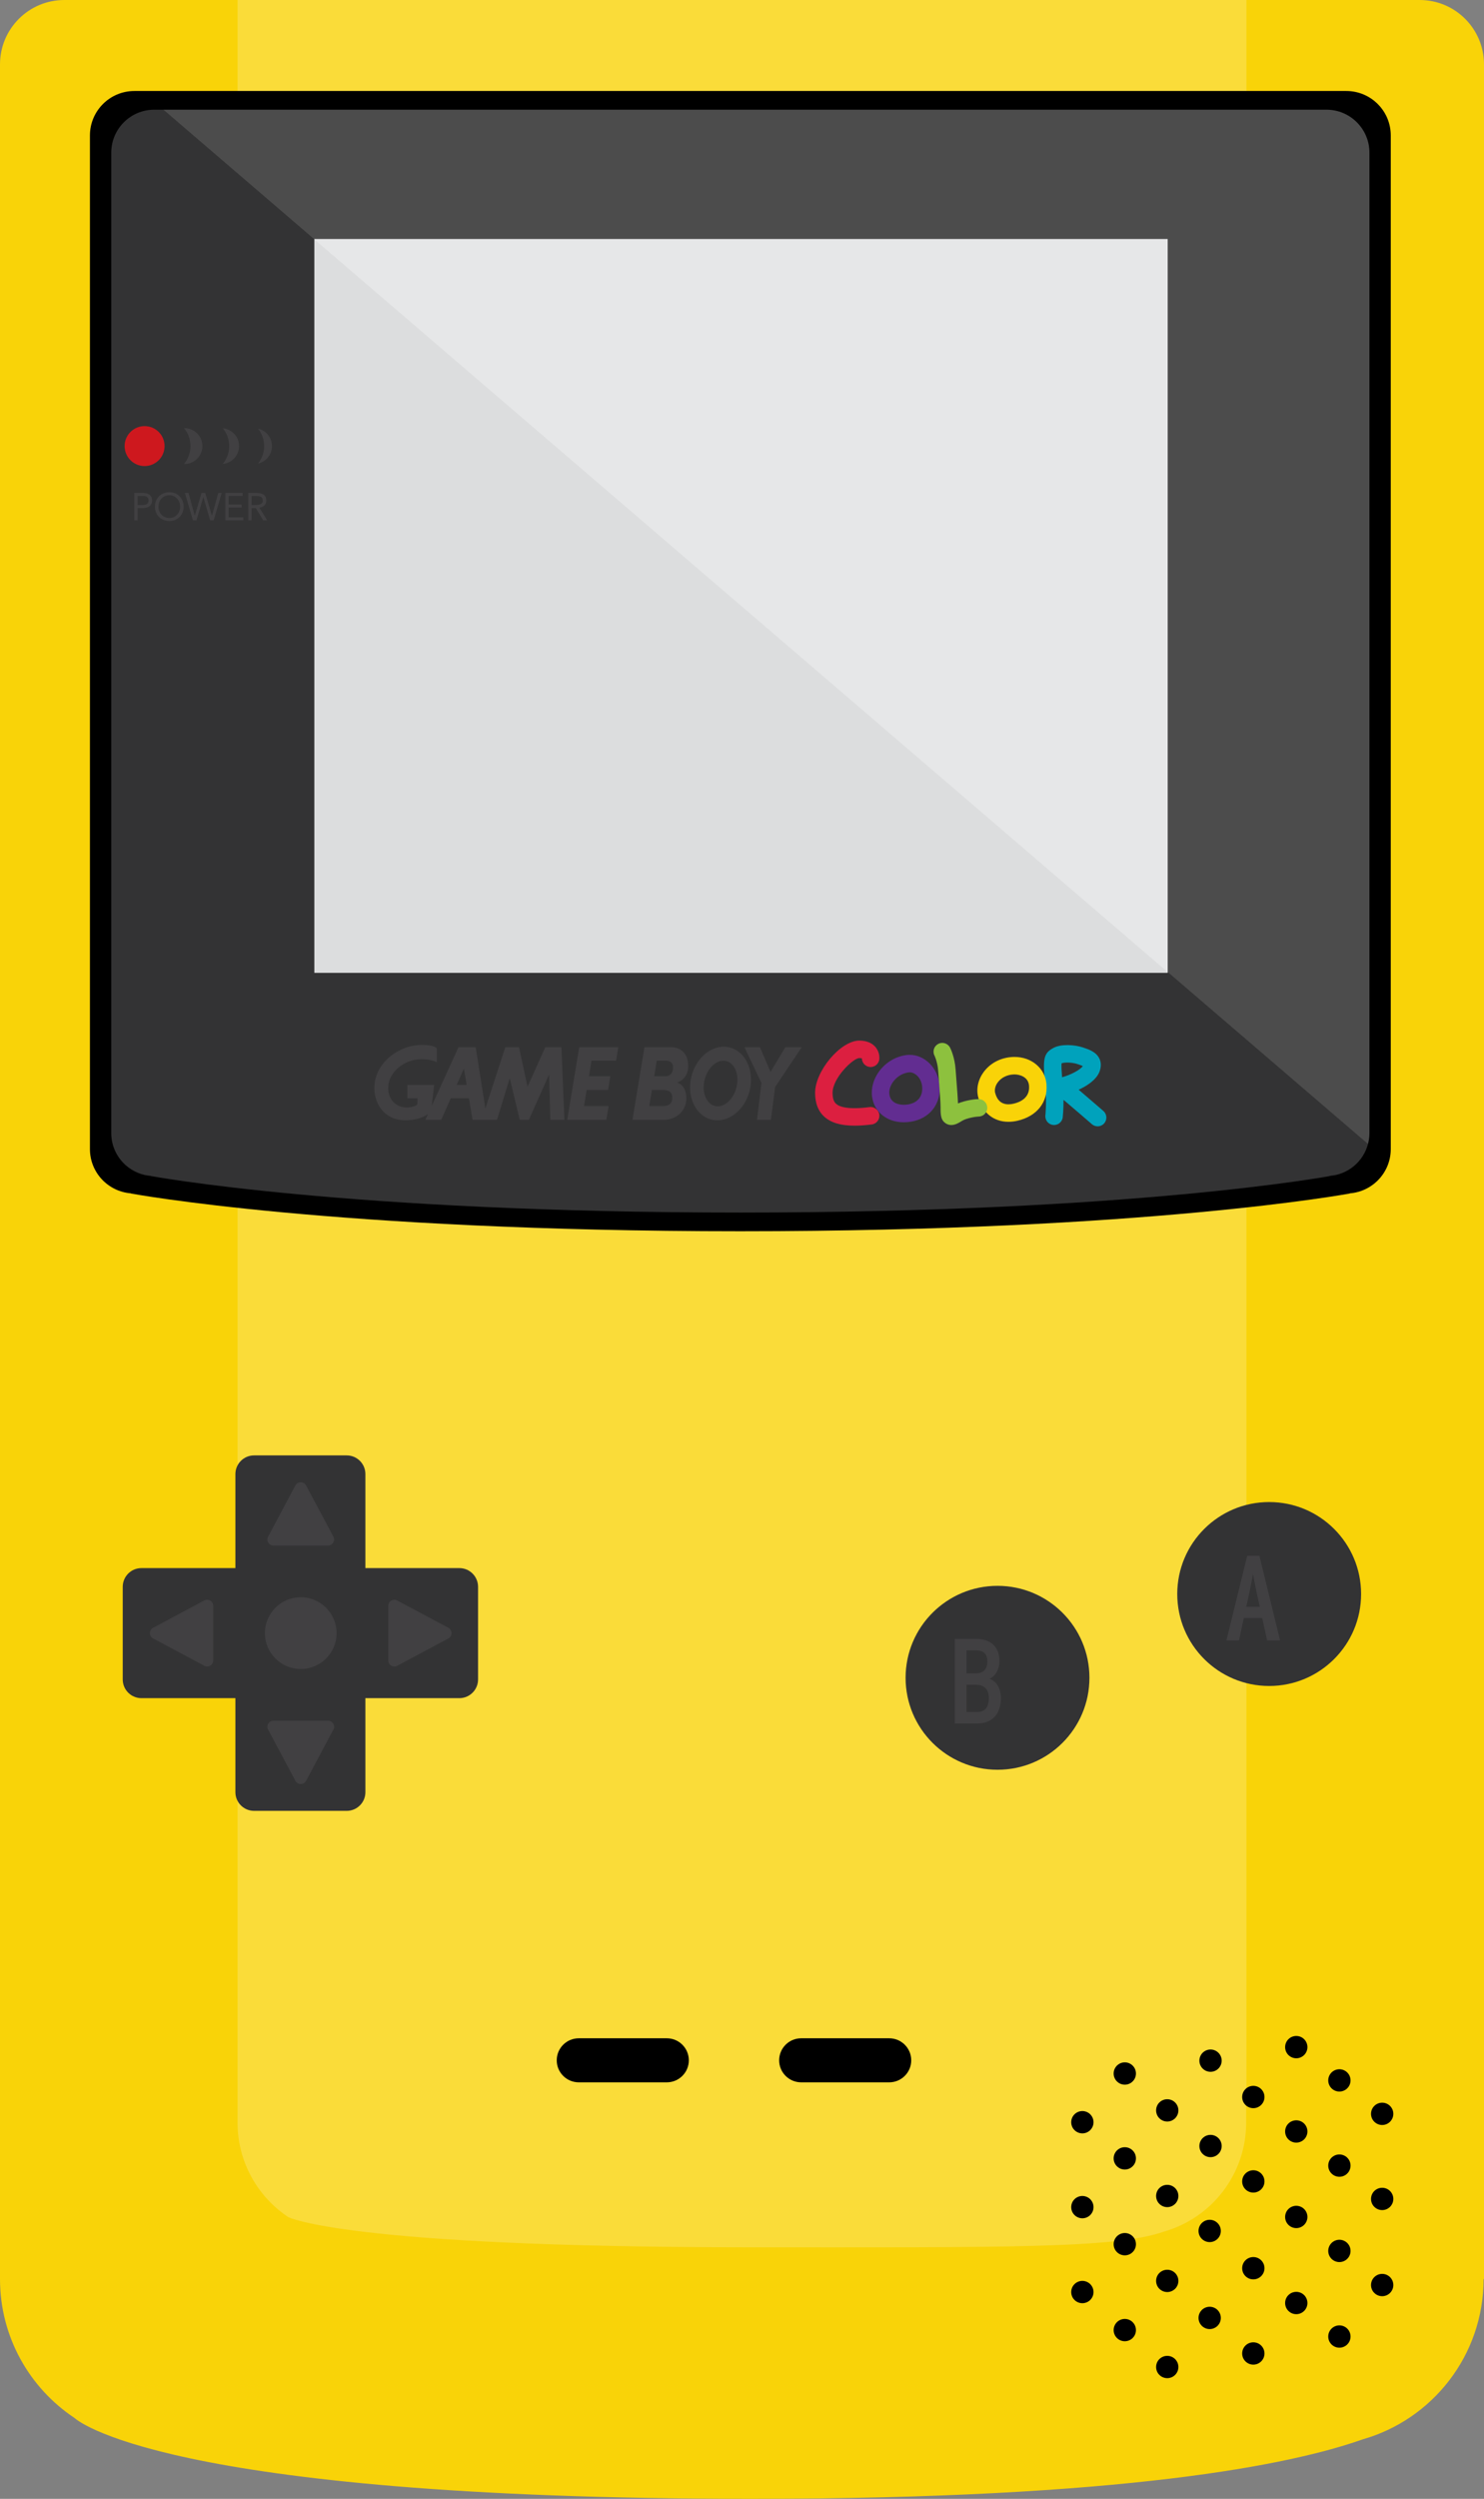 <?xml version="1.0" encoding="utf-8"?>
<!-- Generator: Adobe Illustrator 15.1.0, SVG Export Plug-In . SVG Version: 6.00 Build 0)  -->
<!DOCTYPE svg PUBLIC "-//W3C//DTD SVG 1.0//EN" "http://www.w3.org/TR/2001/REC-SVG-20010904/DTD/svg10.dtd">
<svg version="1.0" id="Layer_1" xmlns="http://www.w3.org/2000/svg" xmlns:xlink="http://www.w3.org/1999/xlink" x="0px" y="0px"
	 width="216.225px" height="363.927px" viewBox="0 0 216.225 363.927" enable-background="new 0 0 216.225 363.927"
	 xml:space="preserve">
<rect x="0" y="0" width="216.225" height="363.927" fill="#808080" stroke="none"/>
<g>
	<path fill="#F9D308" d="M216.225,9.372c0-5.176-4.196-9.372-9.372-9.372H9.372C4.196,0,0,4.196,0,9.372v322.546l0,0l0,0
		c0,8.45,4.32,15.889,10.868,20.237l-0.001,0.001c0,0,12.143,11.771,98.648,11.771c54.448,0,78.611-4.978,89.045-8.667
		c10.162-2.899,17.605-12.249,17.605-23.342l0,0h0.059V9.372z"/>
	<path opacity="0.2" fill="#FFFFFF" d="M181.612,0h-147v309.135l0,0l0,0c0,5.744,2.937,10.802,7.389,13.758L42,322.894
		c0,0,8.255,4.395,67.066,4.395c37.016,0,53.443,0.224,60.536-2.285c6.91-1.972,11.97-8.326,11.97-15.868v-3.607h0.04V0z"/>
	<circle fill="#333334" cx="145.342" cy="244.352" r="13.393"/>
	<circle fill="#333334" cx="184.924" cy="232.15" r="13.393"/>
	<path fill="#333334" d="M66.93,228.375H53.24v-13.689c0-1.505-1.22-2.725-2.725-2.725H37.023c-1.504,0-2.725,1.22-2.725,2.725
		v13.689h-13.69c-1.505,0-2.725,1.221-2.725,2.726v13.491c0,1.505,1.22,2.725,2.725,2.725h13.69v13.69
		c0,1.505,1.22,2.725,2.725,2.725h13.492c1.504,0,2.725-1.22,2.725-2.725v-13.69h13.69c1.505,0,2.725-1.22,2.725-2.725v-13.491
		C69.655,229.596,68.435,228.375,66.93,228.375z"/>
	<path d="M97.157,296.853h-12.83c-1.771,0-3.208,1.437-3.208,3.208s1.436,3.207,3.208,3.207h12.83c1.771,0,3.208-1.436,3.208-3.207
		S98.929,296.853,97.157,296.853z"/>
	<path d="M129.563,296.853h-12.83c-1.771,0-3.207,1.437-3.207,3.208s1.436,3.207,3.207,3.207h12.83c1.771,0,3.208-1.436,3.208-3.207
		S131.335,296.853,129.563,296.853z"/>
	<circle fill="#414042" cx="43.819" cy="237.847" r="5.224"/>
	<path fill="#414042" d="M48.627,251.792l-0.002-0.003c0.034-0.095,0.056-0.195,0.056-0.301c0-0.493-0.4-0.894-0.893-0.894h-7.937
		c-0.493,0-0.893,0.4-0.893,0.894c0,0.119,0.024,0.232,0.067,0.337l0,0.001l0.001,0.003c0.023,0.056,0.052,0.109,0.085,0.158
		l3.885,7.285c0.135,0.322,0.453,0.549,0.824,0.549c0.349,0,0.648-0.202,0.795-0.495h0.001l3.899-7.323
		c0.043-0.061,0.078-0.126,0.104-0.195L48.627,251.792z"/>
	<path fill="#414042" d="M39.011,223.901l0.002,0.003c-0.034,0.095-0.056,0.195-0.056,0.301c0,0.494,0.4,0.894,0.893,0.894h7.937
		c0.493,0,0.893-0.399,0.893-0.894c0-0.118-0.024-0.232-0.067-0.336l0-0.001l-0.001-0.003c-0.023-0.056-0.052-0.109-0.085-0.159
		l-3.885-7.284c-0.135-0.322-0.453-0.55-0.824-0.55c-0.349,0-0.648,0.203-0.795,0.495h-0.001l-3.899,7.323
		c-0.043,0.061-0.078,0.126-0.104,0.196L39.011,223.901z"/>
	<path fill="#414042" d="M57.765,233.039l-0.003,0.002c-0.095-0.034-0.195-0.056-0.302-0.056c-0.493,0-0.893,0.4-0.893,0.893v7.938
		c0,0.493,0.4,0.893,0.893,0.893c0.12,0,0.233-0.024,0.337-0.067l0,0.001l0.003-0.001c0.056-0.023,0.109-0.052,0.159-0.085
		l7.285-3.886c0.322-0.135,0.549-0.452,0.549-0.823c0-0.349-0.203-0.648-0.495-0.795v-0.001l-7.323-3.899
		c-0.061-0.043-0.126-0.077-0.196-0.104L57.765,233.039z"/>
	<path fill="#414042" d="M29.874,242.655l0.003-0.003c0.094,0.034,0.195,0.056,0.301,0.056c0.493,0,0.893-0.399,0.893-0.893v-7.938
		c0-0.492-0.4-0.893-0.893-0.893c-0.119,0-0.233,0.024-0.337,0.066h0l-0.003,0.001c-0.056,0.023-0.109,0.052-0.159,0.086
		l-7.285,3.884c-0.322,0.136-0.548,0.453-0.548,0.824c0,0.35,0.202,0.648,0.494,0.795v0.001l7.323,3.899
		c0.061,0.043,0.126,0.078,0.196,0.105L29.874,242.655z"/>
	<g>
		<path fill="#414042" d="M142.388,251.008h-3.274v-12.321h3.098c1.954,0,3.415,0.968,3.415,3.257c0,1.003-0.457,2.094-1.443,2.552
			c1.039,0.37,1.654,1.461,1.654,2.799C145.837,249.758,144.429,251.008,142.388,251.008z M142.264,240.36h-1.443v3.344h1.408
			c0.916,0,1.637-0.528,1.637-1.707C143.865,240.782,143.197,240.36,142.264,240.36z M142.193,245.359h-1.373v3.977h1.55
			c1.038,0,1.707-0.563,1.707-2.041C144.077,245.921,143.268,245.359,142.193,245.359z"/>
	</g>
	<g>
		<path fill="#414042" d="M184.629,238.906l-0.722-3.257h-2.676l-0.704,3.257h-1.83l3.027-12.321h1.778l3.01,12.321H184.629z
			 M183.098,231.935c-0.176-0.81-0.44-2.235-0.528-2.693c-0.088,0.458-0.352,1.866-0.527,2.693l-0.458,2.077h1.972L183.098,231.935z
			"/>
	</g>
	<path d="M196.163,13.253H19.58c-3.577,0-6.477,2.9-6.477,6.477v147.615c0,3.41,2.637,6.198,5.981,6.452v0.025
		c0,0,29.429,5.494,88.787,5.494s88.788-5.494,88.788-5.494v-0.025c3.344-0.254,5.981-3.042,5.981-6.452V19.73
		C202.641,16.153,199.74,13.253,196.163,13.253z"/>
	<path fill="#333334" d="M23.796,15.976h-1.321c-3.459,0-6.265,2.805-6.265,6.265v142.775c0,3.298,2.551,5.995,5.785,6.24v0.024
		c0,0,28.465,5.313,85.876,5.313c57.412,0,85.875-5.313,85.875-5.313v-0.024c2.691-0.204,4.903-2.107,5.572-4.638L23.796,15.976z"/>
	<rect x="45.802" y="34.809" fill="#DCDDDE" width="124.335" height="106.876"/>
	<g>
		<path fill="#414042" d="M19.58,71.789h1.185c0.184,0,0.36,0.018,0.527,0.054s0.316,0.096,0.446,0.18
			c0.13,0.085,0.233,0.198,0.311,0.339c0.077,0.141,0.115,0.315,0.115,0.521c0,0.218-0.042,0.399-0.124,0.542
			c-0.083,0.143-0.189,0.256-0.319,0.339c-0.129,0.083-0.271,0.141-0.426,0.175c-0.154,0.034-0.301,0.051-0.44,0.051h-0.801v1.794
			H19.58V71.789z M20.054,73.549h0.801c0.237,0,0.43-0.054,0.578-0.161c0.148-0.107,0.223-0.273,0.223-0.499
			s-0.074-0.392-0.223-0.499c-0.148-0.107-0.341-0.161-0.578-0.161h-0.801V73.549z"/>
		<path fill="#414042" d="M24.668,75.884c-0.305,0-0.583-0.052-0.837-0.158c-0.254-0.105-0.474-0.251-0.66-0.437
			c-0.186-0.186-0.331-0.408-0.435-0.666c-0.104-0.257-0.155-0.537-0.155-0.837s0.051-0.58,0.155-0.838
			c0.104-0.257,0.249-0.479,0.435-0.666c0.187-0.186,0.406-0.332,0.66-0.438c0.254-0.105,0.533-0.158,0.837-0.158
			s0.584,0.053,0.838,0.158c0.254,0.105,0.474,0.251,0.66,0.438s0.331,0.408,0.434,0.666c0.104,0.258,0.155,0.537,0.155,0.838
			s-0.052,0.58-0.155,0.837c-0.104,0.258-0.248,0.48-0.434,0.666s-0.406,0.332-0.66,0.437
			C25.252,75.832,24.973,75.884,24.668,75.884z M24.668,75.444c0.233,0,0.447-0.043,0.64-0.129c0.194-0.087,0.36-0.205,0.5-0.355
			s0.248-0.326,0.325-0.527s0.115-0.417,0.115-0.646s-0.038-0.444-0.115-0.646c-0.077-0.201-0.186-0.377-0.325-0.527
			s-0.306-0.269-0.5-0.355c-0.193-0.086-0.407-0.13-0.64-0.13c-0.233,0-0.446,0.043-0.64,0.13s-0.36,0.205-0.499,0.355
			s-0.247,0.326-0.324,0.527c-0.077,0.202-0.116,0.417-0.116,0.646s0.039,0.445,0.116,0.646s0.185,0.377,0.324,0.527
			s0.305,0.269,0.499,0.355C24.222,75.401,24.435,75.444,24.668,75.444z"/>
		<path fill="#414042" d="M26.941,71.789h0.524l0.909,3.317h0.011l0.981-3.317h0.53l0.976,3.317h0.011l0.925-3.317h0.497
			l-1.173,3.994H30.62l-0.987-3.385h-0.011l-0.993,3.385h-0.519L26.941,71.789z"/>
		<path fill="#414042" d="M32.836,71.789h2.51v0.44h-2.036v1.252h1.901v0.44h-1.901v1.421h2.138v0.44h-2.612V71.789z"/>
		<path fill="#414042" d="M36.182,71.789h1.021c0.192,0,0.382,0.011,0.572,0.034s0.36,0.072,0.511,0.147s0.272,0.185,0.367,0.33
			c0.094,0.145,0.141,0.341,0.141,0.589c0,0.293-0.088,0.53-0.265,0.711c-0.177,0.181-0.421,0.295-0.733,0.344l1.134,1.839h-0.581
			l-1.083-1.794h-0.609v1.794h-0.474V71.789z M36.656,73.549h0.423c0.131,0,0.268-0.004,0.409-0.011
			c0.141-0.008,0.271-0.032,0.389-0.074c0.119-0.041,0.216-0.106,0.293-0.194s0.116-0.215,0.116-0.381
			c0-0.143-0.028-0.258-0.084-0.344c-0.057-0.086-0.131-0.153-0.223-0.2c-0.092-0.047-0.195-0.078-0.31-0.093
			c-0.115-0.015-0.23-0.023-0.347-0.023h-0.666V73.549z"/>
	</g>
	<circle fill="#CE181E" cx="21.068" cy="64.967" r="2.91"/>
	<path fill="#414042" d="M37.592,62.421c0.559,0.698,0.894,1.583,0.894,2.546s-0.335,1.848-0.894,2.546
		c1.165-0.263,2.035-1.302,2.035-2.546C39.626,63.723,38.756,62.684,37.592,62.421z"/>
	<path fill="#414042" d="M32.458,62.367c0.584,0.707,0.935,1.612,0.935,2.6s-0.351,1.894-0.935,2.6
		c1.331-0.121,2.374-1.238,2.374-2.6S33.789,62.487,32.458,62.367z"/>
	<path fill="#414042" d="M26.879,62.354c-0.022,0-0.044,0.003-0.067,0.003c0.589,0.708,0.943,1.617,0.943,2.609
		s-0.354,1.901-0.943,2.609c0.022,0,0.044,0.003,0.067,0.003c1.442,0,2.612-1.169,2.612-2.612S28.322,62.354,26.879,62.354z"/>
	<g>
		<polygon fill="#414042" points="82.649,163.086 88.347,163.086 88.677,161.086 85.093,161.086 85.482,158.739 88.599,158.739 
			88.928,156.743 85.813,156.743 86.19,154.469 89.77,154.469 90.086,152.521 84.393,152.521 		"/>
		<path fill="#414042" d="M79.443,152.521l-2.577,5.746l-1.244-5.746h-2l-2.901,8.92l-1.407-8.92H66.8l-3.896,8.54l0.358-3.052
			h-3.907v1.949h1.497l-0.067,0.939c0,0-0.51,0.414-1.6,0.394c-1.388-0.025-2.738-1.088-2.616-3.077
			c0.128-2.078,2.308-3.924,4.745-3.95c1.574-0.017,2.333,0.436,2.333,0.436v-2c0,0-0.154-0.517-2.206-0.517
			c-3.427,0-6.896,2.729-6.898,6.236c-0.002,2.744,1.847,4.873,4.788,4.736c1.619-0.075,2.548-0.547,3.034-0.913l-0.385,0.844h2.308
			l1.387-3.129h2.651l0.527,3.129h1.333h0.795h1.436l1.854-6.069l1.454,6.069h1.333l2.945-6.583l0.184,6.583h2.052l-0.436-10.566
			H79.443z M66.539,158.008l1.057-2.385l0.401,2.385H66.539z"/>
		<path fill="#414042" d="M106.337,152.557c-2.336-0.601-4.833,1.26-5.58,4.158c-0.745,2.897,0.544,5.733,2.88,6.334
			c2.334,0.601,4.833-1.26,5.579-4.158C109.961,155.994,108.672,153.159,106.337,152.557z M107.296,158.397
			c-0.463,1.802-1.874,2.997-3.149,2.668s-1.934-2.055-1.471-3.857c0.465-1.802,1.875-2.997,3.15-2.668
			C107.101,154.869,107.76,156.596,107.296,158.397z"/>
		<polygon fill="#414042" points="114.424,152.521 112.271,156.11 110.731,152.521 108.474,152.521 110.947,157.718 
			110.295,163.086 112.321,163.086 112.937,158.316 116.809,152.521 		"/>
		<path fill="#414042" d="M100.275,155.255c0-1.983-1.264-2.735-2.427-2.735h-3.949l-1.744,10.566h4.633
			c1.539,0,3.214-1.112,3.214-3.129c0-2.017-1.351-2.291-1.351-2.291S100.275,157.239,100.275,155.255z M96.959,154.469
			c0.717,0,1.129,0.342,1.112,1.026c-0.019,0.77-0.411,1.248-1.129,1.248h-1.623l0.377-2.274H96.959z M94.988,158.739h1.664
			c0.991,0.039,1.299,0.415,1.299,1.167c0,0.701-0.352,1.18-1.441,1.18h-1.911L94.988,158.739z"/>
	</g>
	<g>
		<path fill="#00A2BC" d="M159.927,164.036c-0.295,0-0.592-0.102-0.832-0.311c-0.03-0.025-3.002-2.598-3.889-3.339
			c-0.085-0.071-0.168-0.136-0.248-0.195c0.009,1.446-0.104,2.463-0.111,2.524c-0.079,0.698-0.711,1.201-1.408,1.122
			c-0.698-0.079-1.2-0.709-1.122-1.408l0,0c0.002-0.02,0.213-1.953-0.002-4.193c-0.361-3.772-0.393-4.792,1.146-5.602l0.041-0.022
			c1.124-0.595,3.057-0.473,4.304-0.056c0.854,0.285,1.917,0.641,2.385,1.623c0.185,0.388,0.338,1.03,0.017,1.88
			c-0.438,1.164-1.755,2.058-3.043,2.646c1.129,0.958,3.487,2.999,3.598,3.094c0.531,0.46,0.59,1.265,0.129,1.796
			C160.639,163.887,160.284,164.036,159.927,164.036z M154.668,154.876c-0.035,0.396,0.019,1.254,0.081,2.01
			c1.208-0.31,2.684-1.097,3.022-1.625c-0.23-0.108-0.592-0.229-0.772-0.29c-0.905-0.302-2.037-0.251-2.307-0.108L154.668,154.876z"
			/>
		<path fill="#DC1F40" d="M124.515,163.94c-1.987,0-3.4-0.415-4.363-1.262c-0.922-0.812-1.388-1.995-1.388-3.517
			c0-3.201,3.73-7.611,6.438-7.611c1.255,0,1.955,0.487,2.32,0.896c0.679,0.759,0.617,1.649,0.599,1.82
			c-0.078,0.699-0.707,1.204-1.407,1.125c-0.646-0.072-1.125-0.617-1.132-1.252c-0.069-0.02-0.193-0.042-0.38-0.042
			c-0.876,0-3.893,2.875-3.893,5.065c0,1.024,0.3,1.407,0.524,1.605c0.493,0.434,1.737,0.868,4.863,0.471
			c0.694-0.089,1.335,0.405,1.424,1.102c0.089,0.698-0.404,1.335-1.103,1.424C126.098,163.881,125.266,163.94,124.515,163.94z"/>
		<path fill="#622D91" d="M131.684,163.447c-2.449,0-4.305-1.492-4.617-3.711c-0.179-1.267,0.219-2.649,1.092-3.793
			c0.961-1.259,2.387-2.093,3.912-2.288c0.155-0.02,0.312-0.03,0.47-0.03c2.207,0,4.12,1.918,4.355,4.369
			c0.265,2.763-1.414,4.92-4.177,5.369C132.371,163.418,132.022,163.447,131.684,163.447z M132.54,156.171
			c-0.05,0-0.099,0.002-0.146,0.009c-0.854,0.109-1.66,0.585-2.211,1.307c-0.462,0.605-0.679,1.295-0.595,1.893
			c0.193,1.371,1.53,1.519,2.096,1.519c0.203,0,0.414-0.017,0.627-0.052c1.418-0.23,2.184-1.206,2.05-2.611
			C134.237,156.96,133.32,156.171,132.54,156.171z"/>
		<path fill="#F9D308" d="M146.936,163.377c-2.152,0-3.793-1.318-4.391-3.525c-0.335-1.236-0.049-2.595,0.783-3.728
			c0.975-1.324,2.535-2.122,4.283-2.189c0.07-0.003,0.14-0.004,0.209-0.004c2.49,0,4.448,1.658,4.653,3.943
			c0.236,2.638-1.375,4.686-4.206,5.344C147.812,163.324,147.365,163.377,146.936,163.377z M147.82,156.478
			c-0.037,0-0.074,0.001-0.111,0.002c-0.969,0.037-1.817,0.458-2.328,1.153c-0.366,0.496-0.507,1.077-0.377,1.554
			c0.295,1.091,0.945,1.644,1.932,1.644c0.235,0,0.49-0.031,0.755-0.093c0.909-0.211,2.408-0.834,2.246-2.635
			C149.821,156.82,148.552,156.478,147.82,156.478z"/>
		<path fill="#8DC13E" d="M138.608,163.847c-0.234,0-0.476-0.053-0.716-0.187c-0.846-0.468-0.846-1.335-0.846-2.433
			c0-0.754-0.12-2.29-0.226-3.645c-0.045-0.577-0.089-1.133-0.121-1.611c-0.093-1.329-0.532-2.223-0.537-2.231
			c-0.322-0.625-0.076-1.39,0.55-1.712c0.623-0.323,1.394-0.074,1.717,0.55c0.069,0.135,0.684,1.368,0.811,3.219
			c0.033,0.472,0.075,1.02,0.119,1.589c0.094,1.203,0.19,2.438,0.223,3.316c1.168-0.475,2.534-0.634,2.996-0.634
			c0.703,0,1.273,0.57,1.273,1.273s-0.57,1.273-1.273,1.273c-0.327,0-1.725,0.2-2.427,0.639
			C139.75,163.504,139.2,163.847,138.608,163.847z"/>
	</g>
	<path opacity="0.3" fill="#FFFFFF" d="M199.533,165.015V22.24c0-3.46-2.806-6.265-6.266-6.265H23.796l175.523,150.642
		C199.455,166.105,199.533,165.57,199.533,165.015z"/>
	<g>
		<circle cx="157.705" cy="309.076" r="1.625"/>
		<circle cx="170.072" cy="307.352" r="1.624"/>
		<circle cx="182.614" cy="305.405" r="1.625"/>
		<circle cx="195.155" cy="302.987" r="1.625"/>
		<circle cx="163.888" cy="314.341" r="1.625"/>
		<circle cx="176.38" cy="312.543" r="1.624"/>
		<circle cx="188.872" cy="310.423" r="1.625"/>
		<circle cx="163.888" cy="301.983" r="1.625"/>
		<circle cx="176.38" cy="300.111" r="1.624"/>
		<circle cx="188.872" cy="298.139" r="1.625"/>
		<circle cx="201.388" cy="307.856" r="1.625"/>
		<circle cx="157.705" cy="321.443" r="1.625"/>
		<circle cx="170.072" cy="319.819" r="1.624"/>
		<circle cx="182.614" cy="317.699" r="1.625"/>
		<circle cx="195.155" cy="315.396" r="1.625"/>
		<circle cx="163.888" cy="326.84" r="1.625"/>
		<circle cx="176.255" cy="324.912" r="1.625"/>
		<circle cx="188.872" cy="322.873" r="1.625"/>
		<circle cx="201.388" cy="320.249" r="1.625"/>
		<circle cx="157.705" cy="333.81" r="1.625"/>
		<circle cx="170.072" cy="332.186" r="1.624"/>
		<circle cx="182.614" cy="330.338" r="1.625"/>
		<circle cx="195.155" cy="327.821" r="1.625"/>
		<circle cx="163.888" cy="339.35" r="1.625"/>
		<circle cx="176.255" cy="337.577" r="1.625"/>
		<circle cx="188.872" cy="335.407" r="1.625"/>
		<circle cx="201.388" cy="332.79" r="1.625"/>
		<circle cx="170.072" cy="344.728" r="1.624"/>
		<circle cx="182.614" cy="342.756" r="1.625"/>
		<circle cx="195.155" cy="340.289" r="1.625"/>
	</g>
</g>
</svg>
